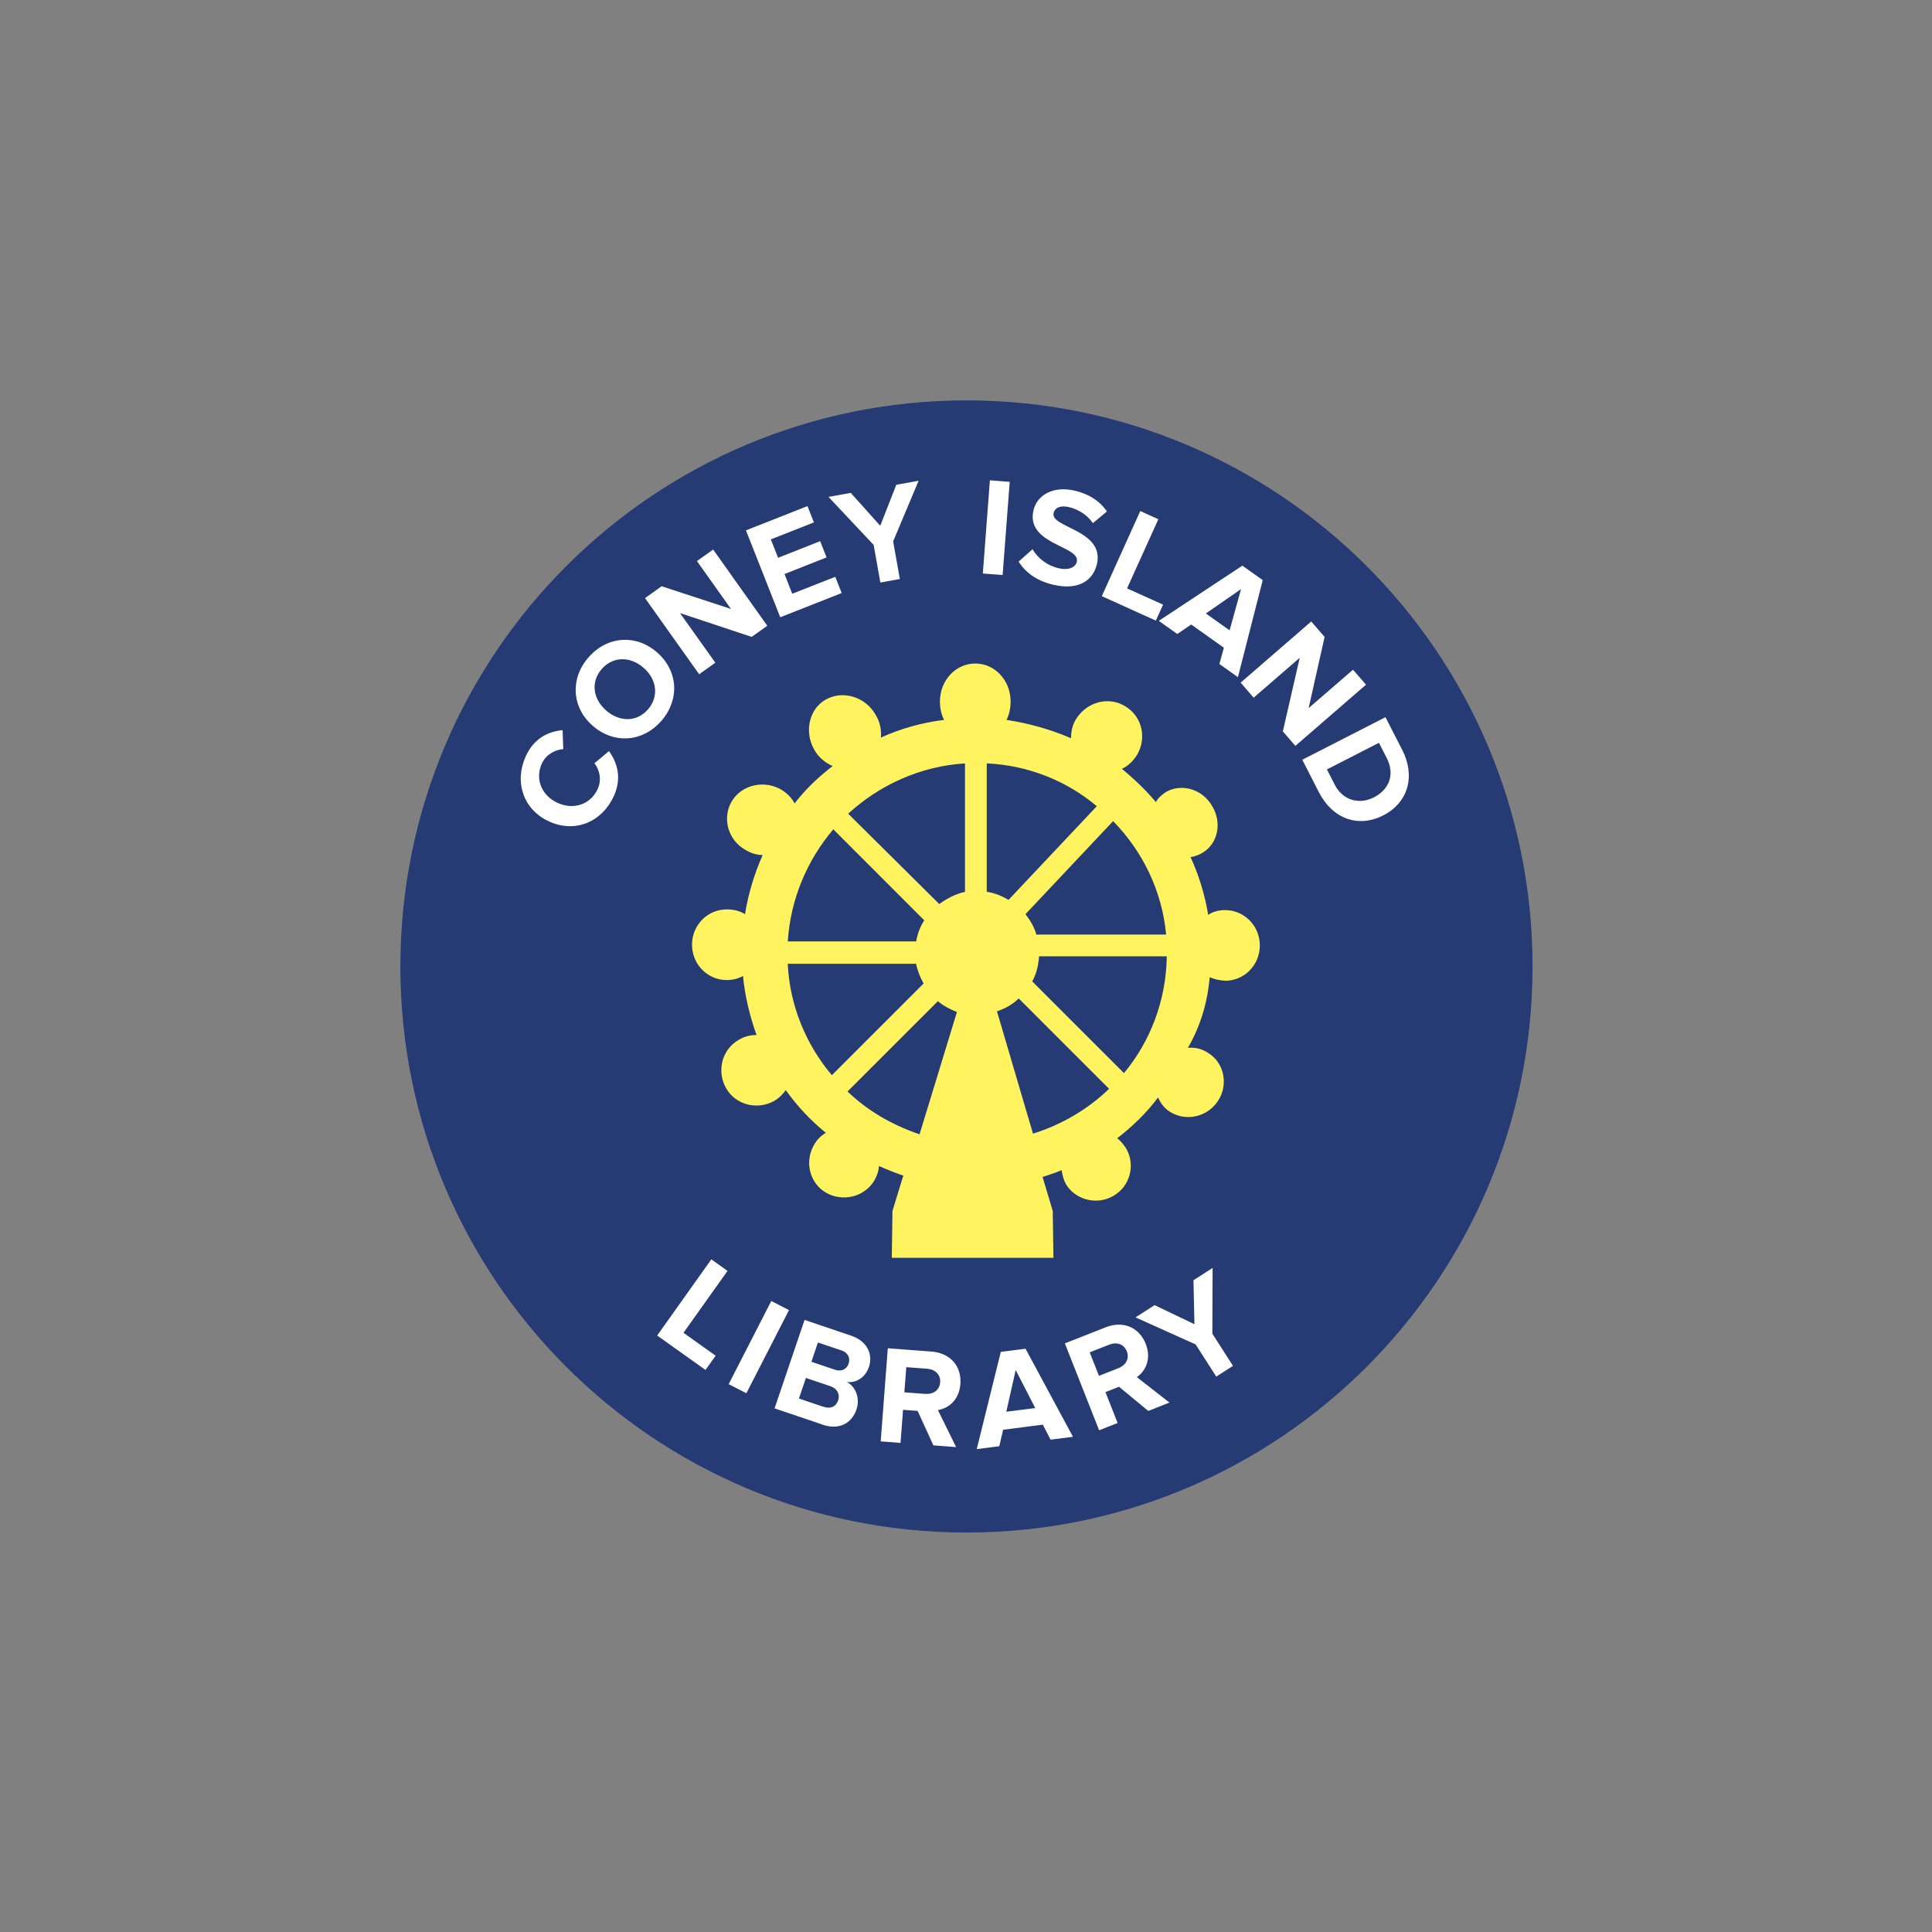 <svg xmlns="http://www.w3.org/2000/svg" xmlns:xlink="http://www.w3.org/1999/xlink" width="500" zoomAndPan="magnify" viewBox="0 0 375 375" height="500" preserveAspectRatio="xMidYMid meet" version="1.0"><rect x="0" y="0" width="375" height="375" fill="#808080" stroke="none"/><defs><clipPath id="5664c3a146"><path d="M 77.715 77.715 L 297.465 77.715 L 297.465 297.465 L 77.715 297.465 Z M 77.715 77.715 " clip-rule="nonzero"/></clipPath></defs><g clip-path="url(#5664c3a146)"><path fill="#263a74" d="M 187.59 297.465 C 248.277 297.465 297.465 248.277 297.465 187.59 C 297.465 126.906 248.277 77.715 187.59 77.715 C 126.906 77.715 77.715 126.906 77.715 187.59 C 77.715 248.277 126.906 297.465 187.59 297.465 " fill-opacity="1" fill-rule="nonzero"/></g><path fill="#fff45f" d="M 218.164 208.293 L 200.359 190.492 C 201.152 189.047 201.551 187.457 201.68 185.617 L 226.473 185.617 C 226.344 194.184 223.309 202.098 218.164 208.293 Z M 193.512 196.301 C 195.09 195.77 196.543 194.977 197.734 193.797 L 215.273 211.336 C 211.184 215.293 206.047 218.324 200.5 220.035 Z M 164.508 211.855 L 182.047 194.324 C 183.105 195.25 184.418 195.902 185.738 196.434 L 178.484 220.168 C 173.082 218.324 168.332 215.547 164.508 211.855 Z M 152.898 187.07 L 177.812 187.07 C 178.078 188.395 178.609 189.707 179.27 190.898 L 161.465 208.699 C 156.461 202.77 153.297 195.25 152.898 187.07 Z M 161.738 160.965 L 179.402 178.637 C 178.609 179.828 178.078 181.273 177.824 182.727 L 152.91 182.727 C 153.438 174.559 156.602 167.039 161.738 160.977 Z M 212.891 156.48 L 195.75 174.672 C 194.426 173.875 193.113 173.348 191.527 173.094 L 191.527 148.168 C 199.699 148.566 207.082 151.598 212.883 156.48 Z M 182.301 175.465 L 164.629 157.934 C 170.691 152.391 178.609 148.707 187.305 148.18 L 187.305 173.105 C 185.465 173.5 183.746 174.426 182.301 175.473 Z M 226.344 181.395 L 201.152 181.395 C 200.754 179.941 199.973 178.629 199.047 177.438 L 216.055 159.379 C 221.723 165.18 225.547 172.828 226.344 181.395 Z M 237.809 190.367 C 241.5 190.367 244.531 187.336 244.531 183.512 C 244.531 179.688 241.5 176.652 237.809 176.652 C 236.617 176.652 235.438 176.918 234.512 177.578 C 233.852 173.621 232.672 169.797 231.082 166.367 C 231.875 166.238 232.66 165.973 233.32 165.574 C 236.352 163.855 237.277 159.777 235.293 156.48 C 233.453 153.184 229.363 151.992 226.332 153.711 C 225.539 154.242 224.746 154.895 224.359 155.688 C 222.383 153.316 220.137 151.199 217.766 149.227 C 218.945 148.695 219.871 147.781 220.664 146.59 C 222.641 143.297 221.723 139.074 218.426 137.098 C 215.262 135.125 211.039 136.172 208.934 139.469 C 208.141 140.66 207.887 141.973 207.887 143.297 C 203.93 141.574 199.707 140.395 195.363 139.734 C 195.891 138.676 196.156 137.484 196.156 136.172 C 196.156 132.082 193.125 128.789 189.301 128.789 C 185.477 128.789 182.441 132.082 182.441 136.172 C 182.441 137.496 182.707 138.676 183.238 139.734 C 178.883 140.262 174.793 141.441 170.977 143.164 C 171.109 141.719 170.844 140.133 169.918 138.676 C 167.945 135.246 163.59 133.926 160.297 135.777 C 157 137.617 156.074 142.105 158.059 145.531 C 158.852 146.988 160.164 148.035 161.617 148.695 C 158.852 150.805 156.348 153.184 154.23 155.949 C 153.703 154.902 152.777 153.977 151.73 153.316 C 148.434 151.344 144.078 152.258 142.105 155.422 C 140.133 158.586 141.18 162.941 144.605 164.914 C 145.664 165.574 146.844 165.961 148.035 165.961 C 146.449 169.523 145.27 173.348 144.605 177.438 C 143.551 176.777 142.367 176.512 141.047 176.512 C 137.352 176.512 134.32 179.543 134.32 183.367 C 134.32 187.195 137.352 190.227 141.047 190.227 C 142.238 190.227 143.285 189.961 144.211 189.434 C 144.605 193.391 145.531 197.215 146.844 200.898 C 145.656 200.898 144.477 201.164 143.418 201.824 C 140.121 203.664 139.062 207.887 140.914 211.184 C 142.766 214.48 146.977 215.527 150.273 213.688 C 151.199 213.156 151.992 212.363 152.512 211.582 C 154.762 214.746 157.395 217.512 160.297 219.883 C 159.371 220.41 158.586 221.203 158.059 222.121 C 156.082 225.418 157.133 229.637 160.297 231.48 C 163.457 233.32 167.68 232.406 169.656 229.23 C 170.184 228.305 170.582 227.258 170.582 226.332 C 172.156 226.992 173.746 227.656 175.332 228.184 L 173.227 235.039 L 173.094 244.137 L 204.469 244.137 L 204.336 235.039 L 202.363 228.449 C 203.555 228.051 204.867 227.656 206.055 227.125 C 206.188 228.051 206.453 228.969 206.848 229.762 C 208.691 232.926 212.914 233.984 216.078 232.133 C 219.375 230.289 220.43 226.066 218.578 222.902 C 218.051 222.109 217.523 221.449 216.859 220.93 C 219.758 218.691 222.527 216.047 224.773 213.016 C 225.305 214.203 226.098 215.254 227.277 215.914 C 230.441 217.754 234.531 216.707 236.504 213.543 C 238.48 210.379 237.562 206.156 234.398 204.316 C 233.211 203.523 231.898 203.27 230.574 203.391 C 233.078 199.035 234.398 194.426 234.797 189.676 C 235.723 190.074 236.77 190.336 237.828 190.336 Z M 237.809 190.367 " fill-opacity="1" fill-rule="nonzero"/><path fill="#ffffff" d="M 259.059 152.277 L 257.555 149.348 L 267.648 144.18 L 269.152 147.109 C 270.852 150.426 269.539 153.297 266.68 154.762 C 263.945 156.164 260.688 155.484 259.051 152.277 M 256.039 153.836 C 258.633 158.891 263.617 160.762 268.48 158.27 C 273.355 155.777 274.77 150.629 272.176 145.562 L 268.918 139.207 L 252.773 147.465 L 256.027 153.836 Z M 251.441 144.77 L 265.145 132.898 L 262.621 129.988 L 254.004 137.445 L 257.105 123.629 L 254.512 120.629 L 240.809 132.5 L 243.332 135.422 L 252.273 127.68 L 249 141.961 L 251.43 144.781 Z M 238.664 122.348 L 234.055 119.07 L 240.879 114.352 L 238.664 122.359 Z M 240.281 131.434 L 245.094 112.602 L 241.145 109.793 L 224.918 120.508 L 228.508 123.059 L 231.215 121.219 L 237.555 125.727 L 236.68 128.879 L 240.27 131.434 Z M 224.348 120.457 L 225.754 117.363 L 218.762 114.207 L 224.836 100.781 L 221.328 99.191 L 213.859 115.715 L 224.359 120.465 Z M 204.531 113.516 C 209.301 114.617 212.16 112.715 212.914 109.477 C 214.438 102.875 203.859 102.418 204.5 99.609 C 204.742 98.551 205.812 98.043 207.43 98.418 C 209.23 98.836 211 99.883 212.129 101.543 L 214.855 99.273 C 213.484 97.258 211.348 95.867 208.539 95.223 C 204.379 94.27 201.273 96.109 200.594 99.059 C 199.055 105.715 209.73 105.918 209.008 109.039 C 208.773 110.047 207.543 110.77 205.477 110.293 C 203.035 109.723 201.355 108.195 200.41 106.609 L 197.715 109 C 198.977 111.043 201.141 112.742 204.539 113.527 M 194.609 111.613 L 195.984 93.527 L 192.137 93.23 L 190.766 111.32 Z M 174.66 112.387 L 173.359 105.082 L 178.301 93.32 L 173.969 94.094 L 170.855 102.051 L 165.137 95.672 L 160.805 96.445 L 169.574 105.766 L 170.875 113.07 L 174.672 112.387 Z M 163.367 115.113 L 162.125 111.961 L 153.773 115.246 L 152.27 111.422 L 160.438 108.195 L 159.195 105.043 L 151.027 108.266 L 149.621 104.695 L 157.977 101.398 L 156.734 98.234 L 144.789 102.945 L 151.445 119.812 L 163.379 115.105 Z M 148.93 121.453 L 138.422 106.668 L 135.277 108.906 L 141.879 118.195 L 128.43 113.793 L 125.195 116.09 L 135.707 130.871 L 138.848 128.633 L 131.992 119 L 145.898 123.621 L 148.93 121.461 Z M 125.785 137.68 C 123.598 140.211 120.242 140.141 117.688 137.934 C 115.113 135.707 114.594 132.41 116.781 129.875 C 118.969 127.352 122.328 127.375 124.902 129.602 C 127.453 131.809 127.973 135.145 125.785 137.68 M 128.379 139.918 C 131.98 135.766 131.637 130.18 127.504 126.602 C 123.375 123.02 117.801 123.477 114.199 127.629 C 110.617 131.758 110.965 137.344 115.094 140.914 C 119.223 144.484 124.801 144.039 128.379 139.906 M 119.145 154.535 C 120.789 150.895 119.723 147.902 118.207 145.789 L 115.379 148.148 C 116.426 149.461 116.793 151.414 116.02 153.121 C 114.668 156.125 111.371 157.262 108.246 155.848 C 105.125 154.434 103.812 151.211 105.164 148.219 C 105.938 146.512 107.676 145.504 109.324 145.41 L 109.203 141.719 C 106.617 141.953 103.688 143.164 102.039 146.805 C 99.801 151.758 101.531 157.16 106.609 159.461 C 111.695 161.762 116.895 159.492 119.133 154.527 " fill-opacity="1" fill-rule="nonzero"/><path fill="#ffffff" d="M 239.324 265.113 L 235.316 258.867 L 235.367 246.109 L 231.652 248.488 L 231.836 257.027 L 224.105 253.324 L 220.402 255.703 L 232.07 260.953 L 236.078 267.199 Z M 217.086 265.562 L 213.309 267.047 L 211.508 262.488 L 215.285 261.004 C 216.727 260.434 218.152 260.859 218.711 262.285 C 219.27 263.711 218.52 264.992 217.086 265.562 M 226.992 272.234 L 220.664 267.301 C 222.312 266.16 223.555 263.82 222.383 260.84 C 221.145 257.707 218.09 256.254 214.582 257.637 L 206.688 260.75 L 213.34 277.617 L 216.93 276.203 L 214.57 270.211 L 217.207 269.172 L 222.883 273.863 L 227.004 272.234 Z M 200.93 273.305 L 195.324 274.016 L 197.145 265.918 L 200.938 273.305 Z M 208.273 278.898 L 199.055 261.785 L 194.254 262.398 L 189.586 281.27 L 193.961 280.711 L 194.703 277.516 L 202.414 276.527 L 203.91 279.438 L 208.285 278.879 Z M 179.586 270.555 L 175.535 270.25 L 175.91 265.367 L 179.961 265.672 C 181.508 265.785 182.605 266.801 182.484 268.32 C 182.371 269.836 181.129 270.668 179.586 270.555 M 185.586 280.883 L 182.047 273.691 C 184.031 273.375 186.168 271.828 186.41 268.625 C 186.664 265.258 184.551 262.621 180.785 262.336 L 172.32 261.695 L 170.945 279.773 L 174.793 280.07 L 175.281 273.641 L 178.109 273.852 L 181.172 280.547 Z M 159.797 273.051 L 155.074 271.453 L 156.43 267.453 L 161.148 269.051 C 162.594 269.539 163.051 270.73 162.688 271.809 C 162.27 273.051 161.191 273.516 159.797 273.039 M 162.086 265.867 L 157.496 264.32 L 158.758 260.578 L 163.348 262.121 C 164.59 262.539 165.086 263.598 164.719 264.688 C 164.355 265.766 163.316 266.285 162.086 265.867 M 159.676 276.539 C 162.949 277.648 165.371 276.172 166.238 273.59 C 166.969 271.422 166.105 269.152 164.375 268.246 C 166.105 268.461 167.934 267.473 168.668 265.309 C 169.441 263.02 168.473 260.363 165.207 259.254 L 156.164 256.191 L 150.344 273.363 L 159.676 276.52 Z M 144.871 270.426 L 153.145 254.289 L 149.703 252.527 L 141.434 268.664 Z M 136.938 265.906 L 138.91 263.141 L 132.664 258.695 L 141.211 246.68 L 138.066 244.441 L 127.555 259.223 L 136.945 265.906 Z M 136.938 265.906 " fill-opacity="1" fill-rule="nonzero"/></svg>